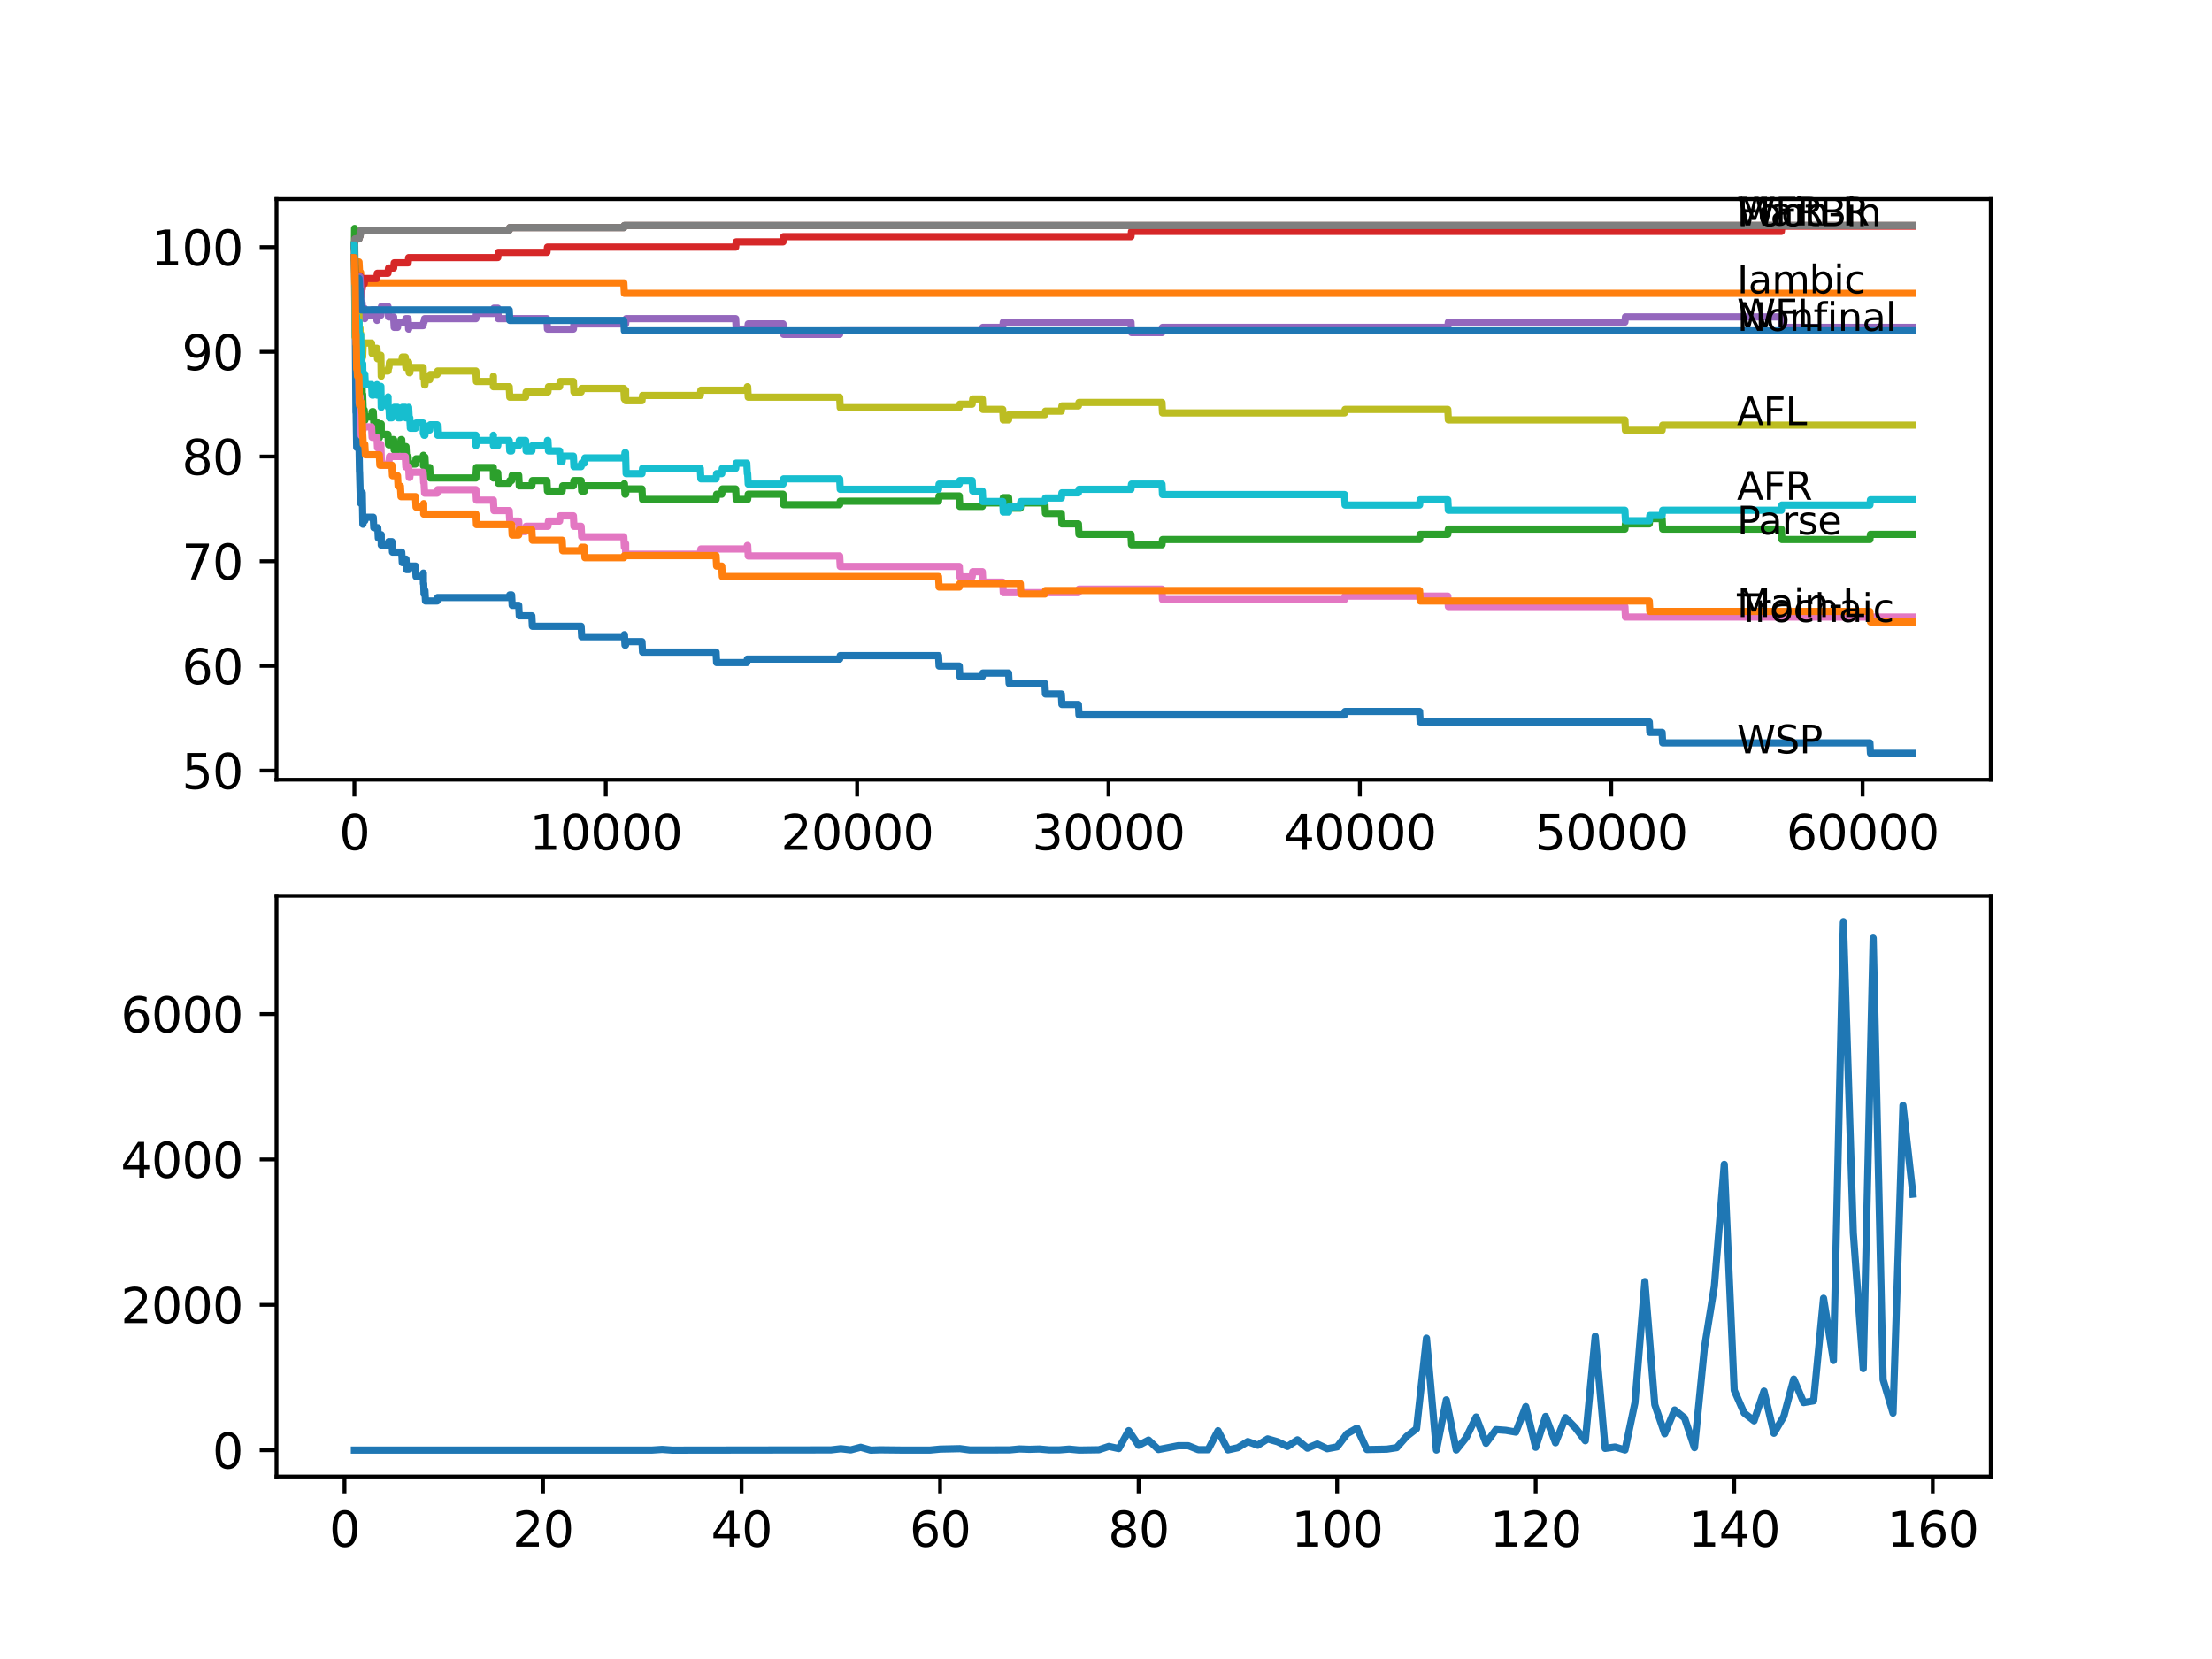 <?xml version="1.0" encoding="utf-8" standalone="no"?>
<!DOCTYPE svg PUBLIC "-//W3C//DTD SVG 1.1//EN"
  "http://www.w3.org/Graphics/SVG/1.1/DTD/svg11.dtd">
<svg xmlns:xlink="http://www.w3.org/1999/xlink" width="460.8pt" height="345.6pt" viewBox="0 0 460.8 345.6" xmlns="http://www.w3.org/2000/svg" version="1.1">
 <defs>
  <style type="text/css">*{stroke-linejoin: round; stroke-linecap: butt}</style>
 </defs>
 <g id="figure_1">
  <g id="patch_1">
   <path d="M 0 345.6 
L 460.8 345.6 
L 460.8 0 
L 0 0 
z
" style="fill: #ffffff"/>
  </g>
  <g id="axes_1">
   <g id="patch_2">
    <path d="M 57.6 162.432 
L 414.72 162.432 
L 414.72 41.472 
L 57.6 41.472 
z
" style="fill: #ffffff"/>
   </g>
   <g id="matplotlib.axis_1">
    <g id="xtick_1">
     <g id="line2d_1">
      <defs>
       <path id="me061edbe43" d="M 0 0 
L 0 3.5 
" style="stroke: #000000; stroke-width: 0.8"/>
      </defs>
      <g>
       <use xlink:href="#me061edbe43" x="73.827" y="162.432" style="stroke: #000000; stroke-width: 0.8"/>
      </g>
     </g>
     <g id="text_1">
      <!-- 0 -->
      <g transform="translate(70.646 177.03)scale(0.1 -0.1)">
       <defs>
        <path id="DejaVuSans-30" d="M 2034 4250 
Q 1547 4250 1301 3770 
Q 1056 3291 1056 2328 
Q 1056 1369 1301 889 
Q 1547 409 2034 409 
Q 2525 409 2770 889 
Q 3016 1369 3016 2328 
Q 3016 3291 2770 3770 
Q 2525 4250 2034 4250 
z
M 2034 4750 
Q 2819 4750 3233 4129 
Q 3647 3509 3647 2328 
Q 3647 1150 3233 529 
Q 2819 -91 2034 -91 
Q 1250 -91 836 529 
Q 422 1150 422 2328 
Q 422 3509 836 4129 
Q 1250 4750 2034 4750 
z
" transform="scale(0.016)"/>
       </defs>
       <use xlink:href="#DejaVuSans-30"/>
      </g>
     </g>
    </g>
    <g id="xtick_2">
     <g id="line2d_2">
      <g>
       <use xlink:href="#me061edbe43" x="126.192" y="162.432" style="stroke: #000000; stroke-width: 0.8"/>
      </g>
     </g>
     <g id="text_2">
      <!-- 10000 -->
      <g transform="translate(110.286 177.03)scale(0.1 -0.1)">
       <defs>
        <path id="DejaVuSans-31" d="M 794 531 
L 1825 531 
L 1825 4091 
L 703 3866 
L 703 4441 
L 1819 4666 
L 2450 4666 
L 2450 531 
L 3481 531 
L 3481 0 
L 794 0 
L 794 531 
z
" transform="scale(0.016)"/>
       </defs>
       <use xlink:href="#DejaVuSans-31"/>
       <use xlink:href="#DejaVuSans-30" x="63.623"/>
       <use xlink:href="#DejaVuSans-30" x="127.246"/>
       <use xlink:href="#DejaVuSans-30" x="190.869"/>
       <use xlink:href="#DejaVuSans-30" x="254.492"/>
      </g>
     </g>
    </g>
    <g id="xtick_3">
     <g id="line2d_3">
      <g>
       <use xlink:href="#me061edbe43" x="178.556" y="162.432" style="stroke: #000000; stroke-width: 0.8"/>
      </g>
     </g>
     <g id="text_3">
      <!-- 20000 -->
      <g transform="translate(162.65 177.03)scale(0.1 -0.1)">
       <defs>
        <path id="DejaVuSans-32" d="M 1228 531 
L 3431 531 
L 3431 0 
L 469 0 
L 469 531 
Q 828 903 1448 1529 
Q 2069 2156 2228 2338 
Q 2531 2678 2651 2914 
Q 2772 3150 2772 3378 
Q 2772 3750 2511 3984 
Q 2250 4219 1831 4219 
Q 1534 4219 1204 4116 
Q 875 4013 500 3803 
L 500 4441 
Q 881 4594 1212 4672 
Q 1544 4750 1819 4750 
Q 2544 4750 2975 4387 
Q 3406 4025 3406 3419 
Q 3406 3131 3298 2873 
Q 3191 2616 2906 2266 
Q 2828 2175 2409 1742 
Q 1991 1309 1228 531 
z
" transform="scale(0.016)"/>
       </defs>
       <use xlink:href="#DejaVuSans-32"/>
       <use xlink:href="#DejaVuSans-30" x="63.623"/>
       <use xlink:href="#DejaVuSans-30" x="127.246"/>
       <use xlink:href="#DejaVuSans-30" x="190.869"/>
       <use xlink:href="#DejaVuSans-30" x="254.492"/>
      </g>
     </g>
    </g>
    <g id="xtick_4">
     <g id="line2d_4">
      <g>
       <use xlink:href="#me061edbe43" x="230.921" y="162.432" style="stroke: #000000; stroke-width: 0.8"/>
      </g>
     </g>
     <g id="text_4">
      <!-- 30000 -->
      <g transform="translate(215.015 177.03)scale(0.1 -0.1)">
       <defs>
        <path id="DejaVuSans-33" d="M 2597 2516 
Q 3050 2419 3304 2112 
Q 3559 1806 3559 1356 
Q 3559 666 3084 287 
Q 2609 -91 1734 -91 
Q 1441 -91 1130 -33 
Q 819 25 488 141 
L 488 750 
Q 750 597 1062 519 
Q 1375 441 1716 441 
Q 2309 441 2620 675 
Q 2931 909 2931 1356 
Q 2931 1769 2642 2001 
Q 2353 2234 1838 2234 
L 1294 2234 
L 1294 2753 
L 1863 2753 
Q 2328 2753 2575 2939 
Q 2822 3125 2822 3475 
Q 2822 3834 2567 4026 
Q 2313 4219 1838 4219 
Q 1578 4219 1281 4162 
Q 984 4106 628 3988 
L 628 4550 
Q 988 4650 1302 4700 
Q 1616 4750 1894 4750 
Q 2613 4750 3031 4423 
Q 3450 4097 3450 3541 
Q 3450 3153 3228 2886 
Q 3006 2619 2597 2516 
z
" transform="scale(0.016)"/>
       </defs>
       <use xlink:href="#DejaVuSans-33"/>
       <use xlink:href="#DejaVuSans-30" x="63.623"/>
       <use xlink:href="#DejaVuSans-30" x="127.246"/>
       <use xlink:href="#DejaVuSans-30" x="190.869"/>
       <use xlink:href="#DejaVuSans-30" x="254.492"/>
      </g>
     </g>
    </g>
    <g id="xtick_5">
     <g id="line2d_5">
      <g>
       <use xlink:href="#me061edbe43" x="283.285" y="162.432" style="stroke: #000000; stroke-width: 0.8"/>
      </g>
     </g>
     <g id="text_5">
      <!-- 40000 -->
      <g transform="translate(267.379 177.03)scale(0.1 -0.1)">
       <defs>
        <path id="DejaVuSans-34" d="M 2419 4116 
L 825 1625 
L 2419 1625 
L 2419 4116 
z
M 2253 4666 
L 3047 4666 
L 3047 1625 
L 3713 1625 
L 3713 1100 
L 3047 1100 
L 3047 0 
L 2419 0 
L 2419 1100 
L 313 1100 
L 313 1709 
L 2253 4666 
z
" transform="scale(0.016)"/>
       </defs>
       <use xlink:href="#DejaVuSans-34"/>
       <use xlink:href="#DejaVuSans-30" x="63.623"/>
       <use xlink:href="#DejaVuSans-30" x="127.246"/>
       <use xlink:href="#DejaVuSans-30" x="190.869"/>
       <use xlink:href="#DejaVuSans-30" x="254.492"/>
      </g>
     </g>
    </g>
    <g id="xtick_6">
     <g id="line2d_6">
      <g>
       <use xlink:href="#me061edbe43" x="335.65" y="162.432" style="stroke: #000000; stroke-width: 0.8"/>
      </g>
     </g>
     <g id="text_6">
      <!-- 50000 -->
      <g transform="translate(319.744 177.03)scale(0.1 -0.1)">
       <defs>
        <path id="DejaVuSans-35" d="M 691 4666 
L 3169 4666 
L 3169 4134 
L 1269 4134 
L 1269 2991 
Q 1406 3038 1543 3061 
Q 1681 3084 1819 3084 
Q 2600 3084 3056 2656 
Q 3513 2228 3513 1497 
Q 3513 744 3044 326 
Q 2575 -91 1722 -91 
Q 1428 -91 1123 -41 
Q 819 9 494 109 
L 494 744 
Q 775 591 1075 516 
Q 1375 441 1709 441 
Q 2250 441 2565 725 
Q 2881 1009 2881 1497 
Q 2881 1984 2565 2268 
Q 2250 2553 1709 2553 
Q 1456 2553 1204 2497 
Q 953 2441 691 2322 
L 691 4666 
z
" transform="scale(0.016)"/>
       </defs>
       <use xlink:href="#DejaVuSans-35"/>
       <use xlink:href="#DejaVuSans-30" x="63.623"/>
       <use xlink:href="#DejaVuSans-30" x="127.246"/>
       <use xlink:href="#DejaVuSans-30" x="190.869"/>
       <use xlink:href="#DejaVuSans-30" x="254.492"/>
      </g>
     </g>
    </g>
    <g id="xtick_7">
     <g id="line2d_7">
      <g>
       <use xlink:href="#me061edbe43" x="388.014" y="162.432" style="stroke: #000000; stroke-width: 0.8"/>
      </g>
     </g>
     <g id="text_7">
      <!-- 60000 -->
      <g transform="translate(372.108 177.03)scale(0.1 -0.1)">
       <defs>
        <path id="DejaVuSans-36" d="M 2113 2584 
Q 1688 2584 1439 2293 
Q 1191 2003 1191 1497 
Q 1191 994 1439 701 
Q 1688 409 2113 409 
Q 2538 409 2786 701 
Q 3034 994 3034 1497 
Q 3034 2003 2786 2293 
Q 2538 2584 2113 2584 
z
M 3366 4563 
L 3366 3988 
Q 3128 4100 2886 4159 
Q 2644 4219 2406 4219 
Q 1781 4219 1451 3797 
Q 1122 3375 1075 2522 
Q 1259 2794 1537 2939 
Q 1816 3084 2150 3084 
Q 2853 3084 3261 2657 
Q 3669 2231 3669 1497 
Q 3669 778 3244 343 
Q 2819 -91 2113 -91 
Q 1303 -91 875 529 
Q 447 1150 447 2328 
Q 447 3434 972 4092 
Q 1497 4750 2381 4750 
Q 2619 4750 2861 4703 
Q 3103 4656 3366 4563 
z
" transform="scale(0.016)"/>
       </defs>
       <use xlink:href="#DejaVuSans-36"/>
       <use xlink:href="#DejaVuSans-30" x="63.623"/>
       <use xlink:href="#DejaVuSans-30" x="127.246"/>
       <use xlink:href="#DejaVuSans-30" x="190.869"/>
       <use xlink:href="#DejaVuSans-30" x="254.492"/>
      </g>
     </g>
    </g>
   </g>
   <g id="matplotlib.axis_2">
    <g id="ytick_1">
     <g id="line2d_8">
      <defs>
       <path id="mcf3a6b6a94" d="M 0 0 
L -3.5 0 
" style="stroke: #000000; stroke-width: 0.8"/>
      </defs>
      <g>
       <use xlink:href="#mcf3a6b6a94" x="57.6" y="160.533" style="stroke: #000000; stroke-width: 0.8"/>
      </g>
     </g>
     <g id="text_8">
      <!-- 50 -->
      <g transform="translate(37.875 164.332)scale(0.1 -0.1)">
       <use xlink:href="#DejaVuSans-35"/>
       <use xlink:href="#DejaVuSans-30" x="63.623"/>
      </g>
     </g>
    </g>
    <g id="ytick_2">
     <g id="line2d_9">
      <g>
       <use xlink:href="#mcf3a6b6a94" x="57.6" y="138.722" style="stroke: #000000; stroke-width: 0.8"/>
      </g>
     </g>
     <g id="text_9">
      <!-- 60 -->
      <g transform="translate(37.875 142.521)scale(0.1 -0.1)">
       <use xlink:href="#DejaVuSans-36"/>
       <use xlink:href="#DejaVuSans-30" x="63.623"/>
      </g>
     </g>
    </g>
    <g id="ytick_3">
     <g id="line2d_10">
      <g>
       <use xlink:href="#mcf3a6b6a94" x="57.6" y="116.911" style="stroke: #000000; stroke-width: 0.8"/>
      </g>
     </g>
     <g id="text_10">
      <!-- 70 -->
      <g transform="translate(37.875 120.71)scale(0.1 -0.1)">
       <defs>
        <path id="DejaVuSans-37" d="M 525 4666 
L 3525 4666 
L 3525 4397 
L 1831 0 
L 1172 0 
L 2766 4134 
L 525 4134 
L 525 4666 
z
" transform="scale(0.016)"/>
       </defs>
       <use xlink:href="#DejaVuSans-37"/>
       <use xlink:href="#DejaVuSans-30" x="63.623"/>
      </g>
     </g>
    </g>
    <g id="ytick_4">
     <g id="line2d_11">
      <g>
       <use xlink:href="#mcf3a6b6a94" x="57.6" y="95.1" style="stroke: #000000; stroke-width: 0.8"/>
      </g>
     </g>
     <g id="text_11">
      <!-- 80 -->
      <g transform="translate(37.875 98.899)scale(0.1 -0.1)">
       <defs>
        <path id="DejaVuSans-38" d="M 2034 2216 
Q 1584 2216 1326 1975 
Q 1069 1734 1069 1313 
Q 1069 891 1326 650 
Q 1584 409 2034 409 
Q 2484 409 2743 651 
Q 3003 894 3003 1313 
Q 3003 1734 2745 1975 
Q 2488 2216 2034 2216 
z
M 1403 2484 
Q 997 2584 770 2862 
Q 544 3141 544 3541 
Q 544 4100 942 4425 
Q 1341 4750 2034 4750 
Q 2731 4750 3128 4425 
Q 3525 4100 3525 3541 
Q 3525 3141 3298 2862 
Q 3072 2584 2669 2484 
Q 3125 2378 3379 2068 
Q 3634 1759 3634 1313 
Q 3634 634 3220 271 
Q 2806 -91 2034 -91 
Q 1263 -91 848 271 
Q 434 634 434 1313 
Q 434 1759 690 2068 
Q 947 2378 1403 2484 
z
M 1172 3481 
Q 1172 3119 1398 2916 
Q 1625 2713 2034 2713 
Q 2441 2713 2670 2916 
Q 2900 3119 2900 3481 
Q 2900 3844 2670 4047 
Q 2441 4250 2034 4250 
Q 1625 4250 1398 4047 
Q 1172 3844 1172 3481 
z
" transform="scale(0.016)"/>
       </defs>
       <use xlink:href="#DejaVuSans-38"/>
       <use xlink:href="#DejaVuSans-30" x="63.623"/>
      </g>
     </g>
    </g>
    <g id="ytick_5">
     <g id="line2d_12">
      <g>
       <use xlink:href="#mcf3a6b6a94" x="57.6" y="73.289" style="stroke: #000000; stroke-width: 0.8"/>
      </g>
     </g>
     <g id="text_12">
      <!-- 90 -->
      <g transform="translate(37.875 77.088)scale(0.1 -0.1)">
       <defs>
        <path id="DejaVuSans-39" d="M 703 97 
L 703 672 
Q 941 559 1184 500 
Q 1428 441 1663 441 
Q 2288 441 2617 861 
Q 2947 1281 2994 2138 
Q 2813 1869 2534 1725 
Q 2256 1581 1919 1581 
Q 1219 1581 811 2004 
Q 403 2428 403 3163 
Q 403 3881 828 4315 
Q 1253 4750 1959 4750 
Q 2769 4750 3195 4129 
Q 3622 3509 3622 2328 
Q 3622 1225 3098 567 
Q 2575 -91 1691 -91 
Q 1453 -91 1209 -44 
Q 966 3 703 97 
z
M 1959 2075 
Q 2384 2075 2632 2365 
Q 2881 2656 2881 3163 
Q 2881 3666 2632 3958 
Q 2384 4250 1959 4250 
Q 1534 4250 1286 3958 
Q 1038 3666 1038 3163 
Q 1038 2656 1286 2365 
Q 1534 2075 1959 2075 
z
" transform="scale(0.016)"/>
       </defs>
       <use xlink:href="#DejaVuSans-39"/>
       <use xlink:href="#DejaVuSans-30" x="63.623"/>
      </g>
     </g>
    </g>
    <g id="ytick_6">
     <g id="line2d_13">
      <g>
       <use xlink:href="#mcf3a6b6a94" x="57.6" y="51.478" style="stroke: #000000; stroke-width: 0.8"/>
      </g>
     </g>
     <g id="text_13">
      <!-- 100 -->
      <g transform="translate(31.512 55.277)scale(0.1 -0.1)">
       <use xlink:href="#DejaVuSans-31"/>
       <use xlink:href="#DejaVuSans-30" x="63.623"/>
       <use xlink:href="#DejaVuSans-30" x="127.246"/>
      </g>
     </g>
    </g>
   </g>
   <g id="line2d_14">
    <path d="M 73.833 51.042 
L 73.859 51.042 
L 74.006 69.217 
L 74.011 68.49 
L 74.016 68.49 
L 74.152 85.939 
L 74.163 85.212 
L 74.184 85.212 
L 74.309 93.209 
L 74.325 93.209 
L 74.445 91.755 
L 74.524 91.755 
L 74.639 91.028 
L 74.76 91.028 
L 74.885 98.299 
L 74.906 98.299 
L 75.027 102.661 
L 75.1 102.661 
L 75.126 104.842 
L 75.21 103.388 
L 75.278 103.388 
L 75.393 102.661 
L 75.466 102.661 
L 75.592 109.204 
L 75.608 109.204 
L 75.723 108.477 
L 75.995 108.477 
L 76.111 107.75 
L 77.755 107.75 
L 77.87 109.931 
L 78.697 109.931 
L 78.813 112.112 
L 79.347 112.112 
L 79.42 111.385 
L 79.425 113.566 
L 79.446 113.566 
L 80.844 113.566 
L 80.96 112.839 
L 81.646 112.839 
L 81.761 115.02 
L 83.688 115.02 
L 83.803 117.202 
L 84.431 117.202 
L 84.546 116.474 
L 84.578 116.474 
L 84.693 118.656 
L 85.128 118.656 
L 85.243 117.929 
L 86.557 117.929 
L 86.672 120.11 
L 88.149 120.11 
L 88.196 119.383 
L 88.202 121.564 
L 88.249 121.564 
L 88.264 121.564 
L 88.338 123.745 
L 88.374 123.018 
L 88.521 123.018 
L 88.636 125.199 
L 91.066 125.199 
L 91.181 124.472 
L 106.079 124.472 
L 106.194 123.927 
L 106.576 123.927 
L 106.691 126.108 
L 108.058 126.108 
L 108.173 128.289 
L 110.792 128.289 
L 110.907 130.47 
L 121.06 130.47 
L 121.175 132.651 
L 129.952 132.651 
L 130.067 132.215 
L 130.083 132.215 
L 130.198 134.396 
L 130.313 134.396 
L 130.428 133.669 
L 133.738 133.669 
L 133.853 135.85 
L 149.17 135.85 
L 149.285 138.031 
L 155.568 138.031 
L 155.684 137.304 
L 174.917 137.304 
L 175.032 136.577 
L 195.512 136.577 
L 195.627 138.758 
L 199.832 138.758 
L 199.947 140.939 
L 204.629 140.939 
L 204.744 140.212 
L 210.106 140.212 
L 210.221 142.393 
L 217.667 142.393 
L 217.783 144.574 
L 221.097 144.574 
L 221.213 146.755 
L 224.653 146.755 
L 224.768 148.936 
L 280.091 148.936 
L 280.206 148.209 
L 295.727 148.209 
L 295.842 150.391 
L 343.578 150.391 
L 343.693 152.572 
L 346.248 152.572 
L 346.364 154.753 
L 389.538 154.753 
L 389.653 156.934 
L 398.487 156.934 
L 398.487 156.934 
" clip-path="url(#pa3269e6d8e)" style="fill: none; stroke: #1f77b4; stroke-width: 1.5; stroke-linecap: square"/>
   </g>
   <g id="line2d_15">
    <path d="M 73.833 51.478 
L 73.838 51.478 
L 73.89 50.933 
L 73.917 54.568 
L 74.791 54.568 
L 74.906 56.749 
L 75.116 56.749 
L 75.231 58.93 
L 129.952 58.93 
L 130.067 61.111 
L 398.487 61.111 
L 398.487 61.111 
" clip-path="url(#pa3269e6d8e)" style="fill: none; stroke: #ff7f0e; stroke-width: 1.5; stroke-linecap: square"/>
   </g>
   <g id="line2d_16">
    <path d="M 73.833 51.042 
L 73.838 51.042 
L 73.869 47.588 
L 73.917 52.677 
L 74.053 64.673 
L 74.121 62.492 
L 74.147 67.945 
L 74.152 67.945 
L 74.236 67.218 
L 74.173 69.399 
L 74.252 69.399 
L 74.257 69.399 
L 74.273 68.309 
L 74.309 70.853 
L 74.367 69.036 
L 74.419 69.036 
L 74.524 71.217 
L 74.529 70.49 
L 74.545 70.49 
L 74.66 72.671 
L 74.76 72.671 
L 74.786 71.58 
L 74.822 74.488 
L 74.864 73.398 
L 74.906 73.398 
L 75.021 75.579 
L 75.1 75.579 
L 75.189 83.576 
L 75.226 82.849 
L 75.278 82.849 
L 75.393 82.122 
L 75.425 82.122 
L 75.446 81.032 
L 75.451 83.213 
L 75.535 82.122 
L 75.545 82.122 
L 75.66 85.394 
L 75.88 85.394 
L 75.995 87.575 
L 76.111 86.848 
L 77.404 86.848 
L 77.519 85.757 
L 77.755 85.757 
L 77.87 87.938 
L 78.483 87.938 
L 78.53 90.12 
L 78.593 89.029 
L 78.697 89.029 
L 78.813 91.21 
L 79.022 91.21 
L 79.137 90.12 
L 79.347 90.12 
L 79.42 88.302 
L 79.425 90.483 
L 79.451 90.483 
L 80.823 90.483 
L 80.939 92.664 
L 81.646 92.664 
L 81.761 91.574 
L 82.002 91.574 
L 82.117 93.755 
L 82.813 93.755 
L 82.928 92.664 
L 83.421 92.664 
L 83.536 91.574 
L 83.688 91.574 
L 83.803 93.755 
L 84.431 93.755 
L 84.546 93.028 
L 84.578 93.028 
L 84.693 95.209 
L 85.023 95.209 
L 85.128 97.39 
L 85.133 96.663 
L 86.557 96.663 
L 86.672 95.572 
L 88.149 95.572 
L 88.196 94.845 
L 88.202 97.026 
L 88.249 97.026 
L 88.264 97.026 
L 88.38 95.209 
L 88.521 95.209 
L 88.636 97.39 
L 89.516 97.39 
L 89.631 99.571 
L 99.135 99.571 
L 99.256 97.39 
L 102.769 97.39 
L 102.785 99.571 
L 102.879 98.48 
L 103.691 98.48 
L 103.806 100.662 
L 106.079 100.662 
L 106.194 100.116 
L 106.576 100.116 
L 106.691 99.026 
L 108.058 99.026 
L 108.173 101.207 
L 110.792 101.207 
L 110.907 100.116 
L 113.933 100.116 
L 114.049 102.297 
L 117.107 102.297 
L 117.222 101.207 
L 119.447 101.207 
L 119.563 100.116 
L 121.06 100.116 
L 121.175 102.297 
L 121.741 102.297 
L 121.856 101.207 
L 129.952 101.207 
L 130.067 100.771 
L 130.083 100.771 
L 130.198 102.952 
L 130.329 102.952 
L 130.444 101.861 
L 133.738 101.861 
L 133.853 104.042 
L 149.17 104.042 
L 149.285 102.952 
L 150.353 102.952 
L 150.468 101.861 
L 153.249 101.861 
L 153.364 104.042 
L 155.752 104.042 
L 155.867 102.952 
L 163.119 102.952 
L 163.235 105.133 
L 174.917 105.133 
L 175.032 104.406 
L 195.512 104.406 
L 195.627 103.315 
L 199.832 103.315 
L 199.947 105.496 
L 204.629 105.496 
L 204.744 104.769 
L 208.886 104.769 
L 209.001 103.679 
L 210.106 103.679 
L 210.221 105.86 
L 212.546 105.86 
L 212.661 104.769 
L 217.667 104.769 
L 217.783 106.95 
L 221.097 106.95 
L 221.213 109.131 
L 224.653 109.131 
L 224.768 111.313 
L 235.597 111.313 
L 235.712 113.494 
L 242.059 113.494 
L 242.174 112.403 
L 295.727 112.403 
L 295.842 111.313 
L 301.603 111.313 
L 301.718 110.222 
L 338.499 110.222 
L 338.614 109.131 
L 343.578 109.131 
L 343.693 108.041 
L 346.248 108.041 
L 346.364 110.222 
L 371.09 110.222 
L 371.205 112.403 
L 389.538 112.403 
L 389.653 111.313 
L 398.487 111.313 
L 398.487 111.313 
" clip-path="url(#pa3269e6d8e)" style="fill: none; stroke: #2ca02c; stroke-width: 1.5; stroke-linecap: square"/>
   </g>
   <g id="line2d_17">
    <path d="M 73.833 51.478 
L 73.859 51.478 
L 73.864 50.933 
L 73.906 55.295 
L 73.917 55.295 
L 73.979 60.384 
L 74.032 58.566 
L 74.754 58.566 
L 74.87 57.476 
L 74.99 57.476 
L 75.105 59.657 
L 75.116 59.657 
L 75.137 61.838 
L 75.226 60.202 
L 75.446 60.202 
L 75.561 59.112 
L 75.88 59.112 
L 75.995 58.021 
L 78.483 58.021 
L 78.598 56.931 
L 80.823 56.931 
L 80.939 55.84 
L 82.002 55.84 
L 82.117 54.749 
L 85.023 54.749 
L 85.138 53.659 
L 103.691 53.659 
L 103.806 52.568 
L 113.933 52.568 
L 114.049 51.478 
L 153.249 51.478 
L 153.364 50.387 
L 163.119 50.387 
L 163.235 49.297 
L 235.597 49.297 
L 235.712 48.206 
L 371.09 48.206 
L 371.205 47.116 
L 398.487 47.116 
L 398.487 47.116 
" clip-path="url(#pa3269e6d8e)" style="fill: none; stroke: #d62728; stroke-width: 1.5; stroke-linecap: square"/>
   </g>
   <g id="line2d_18">
    <path d="M 73.833 53.659 
L 73.859 53.659 
L 73.99 64.564 
L 74.026 62.02 
L 74.105 63.11 
L 74.126 63.11 
L 74.241 61.293 
L 74.257 61.293 
L 74.377 58.748 
L 74.524 58.748 
L 74.639 58.021 
L 74.791 58.021 
L 74.801 60.202 
L 74.833 57.658 
L 74.901 57.658 
L 74.99 57.658 
L 75.105 59.839 
L 75.116 59.839 
L 75.189 65.655 
L 75.236 64.928 
L 75.278 64.928 
L 75.393 64.201 
L 75.425 64.201 
L 75.446 63.11 
L 75.451 65.291 
L 75.529 65.291 
L 75.556 65.291 
L 75.671 64.201 
L 75.88 64.201 
L 75.995 66.382 
L 76.111 65.655 
L 77.404 65.655 
L 77.519 64.564 
L 78.483 64.564 
L 78.53 66.745 
L 78.593 65.655 
L 79.347 65.655 
L 79.467 63.837 
L 80.823 63.837 
L 80.939 66.018 
L 82.002 66.018 
L 82.117 68.2 
L 82.813 68.2 
L 82.928 67.109 
L 84.431 67.109 
L 84.546 66.382 
L 85.023 66.382 
L 85.128 68.563 
L 85.133 67.836 
L 88.149 67.836 
L 88.264 67.109 
L 88.338 67.109 
L 88.453 66.382 
L 99.135 66.382 
L 99.25 65.291 
L 102.785 65.291 
L 102.9 64.201 
L 103.691 64.201 
L 103.806 66.382 
L 113.933 66.382 
L 114.049 68.563 
L 119.447 68.563 
L 119.563 67.472 
L 130.329 67.472 
L 130.444 66.382 
L 153.249 66.382 
L 153.364 68.563 
L 155.752 68.563 
L 155.867 67.472 
L 163.119 67.472 
L 163.235 69.654 
L 174.917 69.654 
L 175.032 68.927 
L 204.629 68.927 
L 204.744 68.2 
L 208.886 68.2 
L 209.001 67.109 
L 235.597 67.109 
L 235.712 69.29 
L 242.059 69.29 
L 242.174 68.2 
L 301.603 68.2 
L 301.718 67.109 
L 338.499 67.109 
L 338.614 66.018 
L 371.09 66.018 
L 371.205 68.2 
L 398.487 68.2 
L 398.487 68.2 
" clip-path="url(#pa3269e6d8e)" style="fill: none; stroke: #9467bd; stroke-width: 1.5; stroke-linecap: square"/>
   </g>
   <g id="line2d_19">
    <path d="M 73.833 51.042 
L 73.838 51.042 
L 73.958 49.769 
L 74.791 49.769 
L 74.906 49.224 
L 74.99 49.224 
L 75.105 48.497 
L 75.116 48.497 
L 75.231 47.952 
L 106.079 47.952 
L 106.194 47.406 
L 129.952 47.406 
L 130.067 46.97 
L 398.487 46.97 
L 398.487 46.97 
" clip-path="url(#pa3269e6d8e)" style="fill: none; stroke: #8c564b; stroke-width: 1.5; stroke-linecap: square"/>
   </g>
   <g id="line2d_20">
    <path d="M 73.833 53.659 
L 73.838 53.659 
L 73.979 68.381 
L 74 67.291 
L 74.006 69.472 
L 74.079 69.472 
L 74.126 69.472 
L 74.241 71.653 
L 74.288 71.653 
L 74.398 76.015 
L 74.403 75.288 
L 74.524 75.288 
L 74.639 77.469 
L 74.754 77.469 
L 74.817 84.012 
L 74.875 83.285 
L 74.906 83.285 
L 74.99 82.558 
L 74.995 84.74 
L 75.006 84.74 
L 75.116 84.74 
L 75.236 90.738 
L 75.341 90.738 
L 75.456 89.647 
L 75.608 89.647 
L 75.723 88.92 
L 77.404 88.92 
L 77.519 91.101 
L 78.53 91.101 
L 78.645 93.282 
L 78.697 93.282 
L 78.813 92.555 
L 79.347 92.555 
L 79.467 96.917 
L 80.844 96.917 
L 80.96 96.19 
L 81.022 96.19 
L 81.138 95.1 
L 84.431 95.1 
L 84.546 97.281 
L 85.128 97.281 
L 85.243 99.462 
L 85.369 99.462 
L 85.484 98.371 
L 88.149 98.371 
L 88.264 100.552 
L 88.338 100.552 
L 88.453 102.734 
L 91.066 102.734 
L 91.181 102.007 
L 99.135 102.007 
L 99.25 104.188 
L 102.785 104.188 
L 102.9 106.369 
L 106.079 106.369 
L 106.194 108.55 
L 108.058 108.55 
L 108.173 110.731 
L 109.488 110.731 
L 109.603 109.64 
L 114.143 109.64 
L 114.258 108.55 
L 116.573 108.55 
L 116.688 107.459 
L 119.447 107.459 
L 119.563 109.64 
L 121.06 109.64 
L 121.175 111.821 
L 129.952 111.821 
L 130.067 114.003 
L 130.313 114.003 
L 130.329 113.276 
L 130.334 115.457 
L 130.413 115.457 
L 145.886 115.457 
L 146.001 114.366 
L 155.568 114.366 
L 155.684 113.639 
L 155.752 113.639 
L 155.867 115.82 
L 174.917 115.82 
L 175.032 118.001 
L 199.832 118.001 
L 199.947 120.182 
L 202.513 120.182 
L 202.628 119.092 
L 204.629 119.092 
L 204.744 121.273 
L 208.886 121.273 
L 209.001 123.454 
L 224.653 123.454 
L 224.768 122.727 
L 242.059 122.727 
L 242.174 124.908 
L 280.091 124.908 
L 280.206 124.181 
L 301.603 124.181 
L 301.718 126.362 
L 338.499 126.362 
L 338.614 128.543 
L 398.487 128.543 
L 398.487 128.543 
" clip-path="url(#pa3269e6d8e)" style="fill: none; stroke: #e377c2; stroke-width: 1.5; stroke-linecap: square"/>
   </g>
   <g id="line2d_21">
    <path d="M 73.833 51.042 
L 73.838 51.042 
L 73.958 49.769 
L 74.791 49.769 
L 74.906 49.224 
L 74.99 49.224 
L 75.105 48.497 
L 75.116 48.497 
L 75.231 47.952 
L 106.079 47.952 
L 106.194 47.406 
L 129.952 47.406 
L 130.067 46.97 
L 398.487 46.97 
L 398.487 46.97 
" clip-path="url(#pa3269e6d8e)" style="fill: none; stroke: #7f7f7f; stroke-width: 1.5; stroke-linecap: square"/>
   </g>
   <g id="line2d_22">
    <path d="M 73.833 53.659 
L 73.838 53.659 
L 73.979 70.199 
L 73.985 69.654 
L 74.126 64.019 
L 74.131 66.2 
L 74.173 62.929 
L 74.231 62.929 
L 74.236 62.929 
L 74.288 61.474 
L 74.33 65.11 
L 74.398 65.11 
L 74.519 63.292 
L 74.524 63.292 
L 74.545 65.473 
L 74.634 64.383 
L 74.754 64.383 
L 74.817 69.835 
L 74.875 69.108 
L 74.906 69.108 
L 74.99 68.381 
L 74.995 70.562 
L 75.006 70.562 
L 75.1 70.562 
L 75.116 69.472 
L 75.131 73.834 
L 75.189 73.289 
L 75.304 75.47 
L 75.341 75.47 
L 75.456 74.379 
L 75.545 74.379 
L 75.665 71.471 
L 77.404 71.471 
L 77.519 73.652 
L 77.755 73.652 
L 77.87 72.562 
L 78.53 72.562 
L 78.645 74.743 
L 78.697 74.743 
L 78.813 74.016 
L 79.347 74.016 
L 79.42 78.378 
L 79.462 77.287 
L 80.844 77.287 
L 80.96 76.56 
L 81.022 76.56 
L 81.138 75.47 
L 83.688 75.47 
L 83.803 74.379 
L 84.431 74.379 
L 84.546 76.56 
L 84.578 76.56 
L 84.693 75.47 
L 85.128 75.47 
L 85.243 77.651 
L 85.369 77.651 
L 85.484 76.56 
L 88.149 76.56 
L 88.196 78.741 
L 88.259 78.014 
L 88.338 78.014 
L 88.453 80.196 
L 88.521 80.196 
L 88.636 79.105 
L 89.516 79.105 
L 89.631 78.014 
L 91.066 78.014 
L 91.181 77.287 
L 99.135 77.287 
L 99.25 79.469 
L 102.769 79.469 
L 102.785 78.378 
L 102.79 80.559 
L 102.874 80.559 
L 106.079 80.559 
L 106.194 82.74 
L 109.488 82.74 
L 109.603 81.65 
L 114.143 81.65 
L 114.258 80.559 
L 116.573 80.559 
L 116.688 79.469 
L 119.447 79.469 
L 119.563 81.65 
L 121.06 81.65 
L 121.175 80.923 
L 129.952 80.923 
L 130.067 83.104 
L 130.083 83.104 
L 130.198 82.013 
L 130.313 82.013 
L 130.329 81.286 
L 130.334 83.467 
L 130.413 83.467 
L 133.738 83.467 
L 133.853 82.377 
L 145.886 82.377 
L 146.001 81.286 
L 155.568 81.286 
L 155.684 80.559 
L 155.752 80.559 
L 155.867 82.74 
L 174.917 82.74 
L 175.032 84.921 
L 199.832 84.921 
L 199.947 84.194 
L 202.513 84.194 
L 202.628 83.104 
L 204.629 83.104 
L 204.744 85.285 
L 208.886 85.285 
L 209.001 87.466 
L 210.106 87.466 
L 210.221 86.375 
L 217.667 86.375 
L 217.783 85.648 
L 221.097 85.648 
L 221.213 84.558 
L 224.653 84.558 
L 224.768 83.831 
L 242.059 83.831 
L 242.174 86.012 
L 280.091 86.012 
L 280.206 85.285 
L 301.603 85.285 
L 301.718 87.466 
L 338.499 87.466 
L 338.614 89.647 
L 346.248 89.647 
L 346.364 88.556 
L 398.487 88.556 
L 398.487 88.556 
" clip-path="url(#pa3269e6d8e)" style="fill: none; stroke: #bcbd22; stroke-width: 1.5; stroke-linecap: square"/>
   </g>
   <g id="line2d_23">
    <path d="M 73.833 51.042 
L 73.848 51.042 
L 73.995 67.582 
L 74.006 65.764 
L 74.021 70.126 
L 74.1 68.309 
L 74.121 68.309 
L 74.131 69.763 
L 74.246 65.764 
L 74.257 65.764 
L 74.356 69.763 
L 74.372 68.672 
L 74.398 68.672 
L 74.419 70.853 
L 74.508 69.763 
L 74.524 69.763 
L 74.545 71.944 
L 74.634 70.853 
L 74.754 70.853 
L 74.801 67.036 
L 74.833 72.853 
L 74.854 72.853 
L 74.906 72.853 
L 75.027 71.398 
L 75.1 71.398 
L 75.126 69.763 
L 75.194 72.489 
L 75.205 72.489 
L 75.278 72.489 
L 75.398 76.851 
L 75.425 76.851 
L 75.446 79.032 
L 75.535 76.851 
L 75.545 76.851 
L 75.556 75.761 
L 75.613 79.032 
L 75.645 79.032 
L 75.88 79.032 
L 75.995 77.942 
L 76.111 80.123 
L 77.404 80.123 
L 77.519 82.304 
L 77.755 82.304 
L 77.87 81.213 
L 78.483 81.213 
L 78.53 80.123 
L 78.535 82.304 
L 78.587 82.304 
L 78.697 82.304 
L 78.813 81.577 
L 79.022 81.577 
L 79.137 80.486 
L 79.347 80.486 
L 79.42 84.849 
L 79.462 83.758 
L 80.823 83.758 
L 80.844 82.667 
L 80.85 84.849 
L 80.928 84.849 
L 81.022 84.849 
L 81.138 87.03 
L 81.646 87.03 
L 81.761 85.939 
L 82.002 85.939 
L 82.117 84.849 
L 82.813 84.849 
L 82.928 87.03 
L 83.421 87.03 
L 83.536 85.939 
L 83.688 85.939 
L 83.803 84.849 
L 84.431 84.849 
L 84.546 87.03 
L 84.578 87.03 
L 84.693 85.939 
L 85.023 85.939 
L 85.128 84.849 
L 85.243 87.03 
L 85.369 87.03 
L 85.484 89.211 
L 86.557 89.211 
L 86.672 88.12 
L 88.149 88.12 
L 88.196 90.301 
L 88.259 89.574 
L 88.264 89.574 
L 88.338 88.484 
L 88.343 90.665 
L 88.369 90.665 
L 88.521 90.665 
L 88.636 89.574 
L 89.516 89.574 
L 89.631 88.484 
L 91.066 88.484 
L 91.181 90.665 
L 99.135 90.665 
L 99.146 92.846 
L 99.245 91.755 
L 102.769 91.755 
L 102.785 90.665 
L 102.79 92.846 
L 102.874 92.846 
L 103.691 92.846 
L 103.806 91.755 
L 106.079 91.755 
L 106.194 93.936 
L 106.576 93.936 
L 106.691 92.846 
L 108.058 92.846 
L 108.173 91.755 
L 109.488 91.755 
L 109.603 93.936 
L 110.792 93.936 
L 110.907 92.846 
L 113.933 92.846 
L 114.049 91.755 
L 114.143 91.755 
L 114.258 93.936 
L 116.573 93.936 
L 116.688 96.118 
L 117.107 96.118 
L 117.222 95.027 
L 119.447 95.027 
L 119.563 97.208 
L 121.06 97.208 
L 121.175 96.481 
L 121.741 96.481 
L 121.856 95.391 
L 130.083 95.391 
L 130.198 94.3 
L 130.313 94.3 
L 130.433 98.662 
L 133.738 98.662 
L 133.853 97.572 
L 145.886 97.572 
L 146.001 99.753 
L 149.17 99.753 
L 149.285 98.662 
L 150.353 98.662 
L 150.468 97.572 
L 153.249 97.572 
L 153.364 96.481 
L 155.568 96.481 
L 155.684 98.662 
L 155.752 98.662 
L 155.867 100.843 
L 163.119 100.843 
L 163.235 99.753 
L 174.917 99.753 
L 175.032 101.934 
L 195.512 101.934 
L 195.627 100.843 
L 199.832 100.843 
L 199.947 100.116 
L 202.513 100.116 
L 202.628 102.297 
L 204.629 102.297 
L 204.744 104.478 
L 208.886 104.478 
L 209.001 106.66 
L 210.106 106.66 
L 210.221 105.569 
L 212.546 105.569 
L 212.661 104.478 
L 217.667 104.478 
L 217.783 103.751 
L 221.097 103.751 
L 221.213 102.661 
L 224.653 102.661 
L 224.768 101.934 
L 235.597 101.934 
L 235.712 100.843 
L 242.059 100.843 
L 242.174 103.024 
L 280.091 103.024 
L 280.206 105.205 
L 295.727 105.205 
L 295.842 104.115 
L 301.603 104.115 
L 301.718 106.296 
L 338.499 106.296 
L 338.614 108.477 
L 343.578 108.477 
L 343.693 107.387 
L 346.248 107.387 
L 346.364 106.296 
L 371.09 106.296 
L 371.205 105.205 
L 389.538 105.205 
L 389.653 104.115 
L 398.487 104.115 
L 398.487 104.115 
" clip-path="url(#pa3269e6d8e)" style="fill: none; stroke: #17becf; stroke-width: 1.5; stroke-linecap: square"/>
   </g>
   <g id="line2d_24">
    <path d="M 73.833 53.659 
L 73.838 53.659 
L 73.958 58.021 
L 74.791 58.021 
L 74.906 60.202 
L 74.99 60.202 
L 75.105 62.383 
L 75.116 62.383 
L 75.231 64.564 
L 106.079 64.564 
L 106.194 66.745 
L 129.952 66.745 
L 130.067 68.927 
L 398.487 68.927 
L 398.487 68.927 
" clip-path="url(#pa3269e6d8e)" style="fill: none; stroke: #1f77b4; stroke-width: 1.5; stroke-linecap: square"/>
   </g>
   <g id="line2d_25">
    <path d="M 73.833 53.659 
L 73.838 53.659 
L 73.943 59.112 
L 73.953 56.931 
L 73.979 56.931 
L 74.121 70.381 
L 74.184 69.654 
L 74.189 71.835 
L 74.22 71.835 
L 74.304 76.924 
L 74.341 76.197 
L 74.356 76.197 
L 74.472 78.378 
L 74.76 78.378 
L 74.88 84.376 
L 75.116 84.376 
L 75.231 83.831 
L 75.278 83.831 
L 75.393 86.012 
L 75.425 86.012 
L 75.545 90.374 
L 75.556 90.374 
L 75.671 92.555 
L 75.995 92.555 
L 76.111 94.736 
L 79.022 94.736 
L 79.137 96.917 
L 81.646 96.917 
L 81.761 99.098 
L 82.813 99.098 
L 82.928 101.279 
L 83.421 101.279 
L 83.536 103.461 
L 86.557 103.461 
L 86.672 105.642 
L 88.196 105.642 
L 88.264 104.915 
L 88.27 107.096 
L 88.296 107.096 
L 99.146 107.096 
L 99.261 109.277 
L 106.576 109.277 
L 106.691 111.458 
L 108.058 111.458 
L 108.173 110.367 
L 110.792 110.367 
L 110.907 112.548 
L 117.107 112.548 
L 117.222 114.73 
L 121.06 114.73 
L 121.175 114.003 
L 121.741 114.003 
L 121.856 116.184 
L 129.952 116.184 
L 130.067 115.747 
L 149.17 115.747 
L 149.285 117.929 
L 150.353 117.929 
L 150.468 120.11 
L 195.512 120.11 
L 195.627 122.291 
L 199.832 122.291 
L 199.947 121.564 
L 212.546 121.564 
L 212.661 123.745 
L 217.667 123.745 
L 217.783 123.018 
L 295.727 123.018 
L 295.842 125.199 
L 343.578 125.199 
L 343.693 127.38 
L 389.538 127.38 
L 389.653 129.561 
L 398.487 129.561 
L 398.487 129.561 
" clip-path="url(#pa3269e6d8e)" style="fill: none; stroke: #ff7f0e; stroke-width: 1.5; stroke-linecap: square"/>
   </g>
   <g id="patch_3">
    <path d="M 57.6 162.432 
L 57.6 41.472 
" style="fill: none; stroke: #000000; stroke-width: 0.8; stroke-linejoin: miter; stroke-linecap: square"/>
   </g>
   <g id="patch_4">
    <path d="M 414.72 162.432 
L 414.72 41.472 
" style="fill: none; stroke: #000000; stroke-width: 0.8; stroke-linejoin: miter; stroke-linecap: square"/>
   </g>
   <g id="patch_5">
    <path d="M 57.6 162.432 
L 414.72 162.432 
" style="fill: none; stroke: #000000; stroke-width: 0.8; stroke-linejoin: miter; stroke-linecap: square"/>
   </g>
   <g id="patch_6">
    <path d="M 57.6 41.472 
L 414.72 41.472 
" style="fill: none; stroke: #000000; stroke-width: 0.8; stroke-linejoin: miter; stroke-linecap: square"/>
   </g>
   <g id="text_14">
    <!-- WSP -->
    <g transform="translate(361.832 156.934)scale(0.08 -0.08)">
     <defs>
      <path id="DejaVuSans-57" d="M 213 4666 
L 850 4666 
L 1831 722 
L 2809 4666 
L 3519 4666 
L 4500 722 
L 5478 4666 
L 6119 4666 
L 4947 0 
L 4153 0 
L 3169 4050 
L 2175 0 
L 1381 0 
L 213 4666 
z
" transform="scale(0.016)"/>
      <path id="DejaVuSans-53" d="M 3425 4513 
L 3425 3897 
Q 3066 4069 2747 4153 
Q 2428 4238 2131 4238 
Q 1616 4238 1336 4038 
Q 1056 3838 1056 3469 
Q 1056 3159 1242 3001 
Q 1428 2844 1947 2747 
L 2328 2669 
Q 3034 2534 3370 2195 
Q 3706 1856 3706 1288 
Q 3706 609 3251 259 
Q 2797 -91 1919 -91 
Q 1588 -91 1214 -16 
Q 841 59 441 206 
L 441 856 
Q 825 641 1194 531 
Q 1563 422 1919 422 
Q 2459 422 2753 634 
Q 3047 847 3047 1241 
Q 3047 1584 2836 1778 
Q 2625 1972 2144 2069 
L 1759 2144 
Q 1053 2284 737 2584 
Q 422 2884 422 3419 
Q 422 4038 858 4394 
Q 1294 4750 2059 4750 
Q 2388 4750 2728 4690 
Q 3069 4631 3425 4513 
z
" transform="scale(0.016)"/>
      <path id="DejaVuSans-50" d="M 1259 4147 
L 1259 2394 
L 2053 2394 
Q 2494 2394 2734 2622 
Q 2975 2850 2975 3272 
Q 2975 3691 2734 3919 
Q 2494 4147 2053 4147 
L 1259 4147 
z
M 628 4666 
L 2053 4666 
Q 2838 4666 3239 4311 
Q 3641 3956 3641 3272 
Q 3641 2581 3239 2228 
Q 2838 1875 2053 1875 
L 1259 1875 
L 1259 0 
L 628 0 
L 628 4666 
z
" transform="scale(0.016)"/>
     </defs>
     <use xlink:href="#DejaVuSans-57"/>
     <use xlink:href="#DejaVuSans-53" x="98.877"/>
     <use xlink:href="#DejaVuSans-50" x="162.354"/>
    </g>
   </g>
   <g id="text_15">
    <!-- Iambic -->
    <g transform="translate(361.832 61.111)scale(0.08 -0.08)">
     <defs>
      <path id="DejaVuSans-49" d="M 628 4666 
L 1259 4666 
L 1259 0 
L 628 0 
L 628 4666 
z
" transform="scale(0.016)"/>
      <path id="DejaVuSans-61" d="M 2194 1759 
Q 1497 1759 1228 1600 
Q 959 1441 959 1056 
Q 959 750 1161 570 
Q 1363 391 1709 391 
Q 2188 391 2477 730 
Q 2766 1069 2766 1631 
L 2766 1759 
L 2194 1759 
z
M 3341 1997 
L 3341 0 
L 2766 0 
L 2766 531 
Q 2569 213 2275 61 
Q 1981 -91 1556 -91 
Q 1019 -91 701 211 
Q 384 513 384 1019 
Q 384 1609 779 1909 
Q 1175 2209 1959 2209 
L 2766 2209 
L 2766 2266 
Q 2766 2663 2505 2880 
Q 2244 3097 1772 3097 
Q 1472 3097 1187 3025 
Q 903 2953 641 2809 
L 641 3341 
Q 956 3463 1253 3523 
Q 1550 3584 1831 3584 
Q 2591 3584 2966 3190 
Q 3341 2797 3341 1997 
z
" transform="scale(0.016)"/>
      <path id="DejaVuSans-6d" d="M 3328 2828 
Q 3544 3216 3844 3400 
Q 4144 3584 4550 3584 
Q 5097 3584 5394 3201 
Q 5691 2819 5691 2113 
L 5691 0 
L 5113 0 
L 5113 2094 
Q 5113 2597 4934 2840 
Q 4756 3084 4391 3084 
Q 3944 3084 3684 2787 
Q 3425 2491 3425 1978 
L 3425 0 
L 2847 0 
L 2847 2094 
Q 2847 2600 2669 2842 
Q 2491 3084 2119 3084 
Q 1678 3084 1418 2786 
Q 1159 2488 1159 1978 
L 1159 0 
L 581 0 
L 581 3500 
L 1159 3500 
L 1159 2956 
Q 1356 3278 1631 3431 
Q 1906 3584 2284 3584 
Q 2666 3584 2933 3390 
Q 3200 3197 3328 2828 
z
" transform="scale(0.016)"/>
      <path id="DejaVuSans-62" d="M 3116 1747 
Q 3116 2381 2855 2742 
Q 2594 3103 2138 3103 
Q 1681 3103 1420 2742 
Q 1159 2381 1159 1747 
Q 1159 1113 1420 752 
Q 1681 391 2138 391 
Q 2594 391 2855 752 
Q 3116 1113 3116 1747 
z
M 1159 2969 
Q 1341 3281 1617 3432 
Q 1894 3584 2278 3584 
Q 2916 3584 3314 3078 
Q 3713 2572 3713 1747 
Q 3713 922 3314 415 
Q 2916 -91 2278 -91 
Q 1894 -91 1617 61 
Q 1341 213 1159 525 
L 1159 0 
L 581 0 
L 581 4863 
L 1159 4863 
L 1159 2969 
z
" transform="scale(0.016)"/>
      <path id="DejaVuSans-69" d="M 603 3500 
L 1178 3500 
L 1178 0 
L 603 0 
L 603 3500 
z
M 603 4863 
L 1178 4863 
L 1178 4134 
L 603 4134 
L 603 4863 
z
" transform="scale(0.016)"/>
      <path id="DejaVuSans-63" d="M 3122 3366 
L 3122 2828 
Q 2878 2963 2633 3030 
Q 2388 3097 2138 3097 
Q 1578 3097 1268 2742 
Q 959 2388 959 1747 
Q 959 1106 1268 751 
Q 1578 397 2138 397 
Q 2388 397 2633 464 
Q 2878 531 3122 666 
L 3122 134 
Q 2881 22 2623 -34 
Q 2366 -91 2075 -91 
Q 1284 -91 818 406 
Q 353 903 353 1747 
Q 353 2603 823 3093 
Q 1294 3584 2113 3584 
Q 2378 3584 2631 3529 
Q 2884 3475 3122 3366 
z
" transform="scale(0.016)"/>
     </defs>
     <use xlink:href="#DejaVuSans-49"/>
     <use xlink:href="#DejaVuSans-61" x="29.492"/>
     <use xlink:href="#DejaVuSans-6d" x="90.771"/>
     <use xlink:href="#DejaVuSans-62" x="188.184"/>
     <use xlink:href="#DejaVuSans-69" x="251.66"/>
     <use xlink:href="#DejaVuSans-63" x="279.443"/>
    </g>
   </g>
   <g id="text_16">
    <!-- Parse -->
    <g transform="translate(361.832 111.313)scale(0.08 -0.08)">
     <defs>
      <path id="DejaVuSans-72" d="M 2631 2963 
Q 2534 3019 2420 3045 
Q 2306 3072 2169 3072 
Q 1681 3072 1420 2755 
Q 1159 2438 1159 1844 
L 1159 0 
L 581 0 
L 581 3500 
L 1159 3500 
L 1159 2956 
Q 1341 3275 1631 3429 
Q 1922 3584 2338 3584 
Q 2397 3584 2469 3576 
Q 2541 3569 2628 3553 
L 2631 2963 
z
" transform="scale(0.016)"/>
      <path id="DejaVuSans-73" d="M 2834 3397 
L 2834 2853 
Q 2591 2978 2328 3040 
Q 2066 3103 1784 3103 
Q 1356 3103 1142 2972 
Q 928 2841 928 2578 
Q 928 2378 1081 2264 
Q 1234 2150 1697 2047 
L 1894 2003 
Q 2506 1872 2764 1633 
Q 3022 1394 3022 966 
Q 3022 478 2636 193 
Q 2250 -91 1575 -91 
Q 1294 -91 989 -36 
Q 684 19 347 128 
L 347 722 
Q 666 556 975 473 
Q 1284 391 1588 391 
Q 1994 391 2212 530 
Q 2431 669 2431 922 
Q 2431 1156 2273 1281 
Q 2116 1406 1581 1522 
L 1381 1569 
Q 847 1681 609 1914 
Q 372 2147 372 2553 
Q 372 3047 722 3315 
Q 1072 3584 1716 3584 
Q 2034 3584 2315 3537 
Q 2597 3491 2834 3397 
z
" transform="scale(0.016)"/>
      <path id="DejaVuSans-65" d="M 3597 1894 
L 3597 1613 
L 953 1613 
Q 991 1019 1311 708 
Q 1631 397 2203 397 
Q 2534 397 2845 478 
Q 3156 559 3463 722 
L 3463 178 
Q 3153 47 2828 -22 
Q 2503 -91 2169 -91 
Q 1331 -91 842 396 
Q 353 884 353 1716 
Q 353 2575 817 3079 
Q 1281 3584 2069 3584 
Q 2775 3584 3186 3129 
Q 3597 2675 3597 1894 
z
M 3022 2063 
Q 3016 2534 2758 2815 
Q 2500 3097 2075 3097 
Q 1594 3097 1305 2825 
Q 1016 2553 972 2059 
L 3022 2063 
z
" transform="scale(0.016)"/>
     </defs>
     <use xlink:href="#DejaVuSans-50"/>
     <use xlink:href="#DejaVuSans-61" x="55.803"/>
     <use xlink:href="#DejaVuSans-72" x="117.082"/>
     <use xlink:href="#DejaVuSans-73" x="158.195"/>
     <use xlink:href="#DejaVuSans-65" x="210.295"/>
    </g>
   </g>
   <g id="text_17">
    <!-- FootBin -->
    <g transform="translate(361.832 47.116)scale(0.08 -0.08)">
     <defs>
      <path id="DejaVuSans-46" d="M 628 4666 
L 3309 4666 
L 3309 4134 
L 1259 4134 
L 1259 2759 
L 3109 2759 
L 3109 2228 
L 1259 2228 
L 1259 0 
L 628 0 
L 628 4666 
z
" transform="scale(0.016)"/>
      <path id="DejaVuSans-6f" d="M 1959 3097 
Q 1497 3097 1228 2736 
Q 959 2375 959 1747 
Q 959 1119 1226 758 
Q 1494 397 1959 397 
Q 2419 397 2687 759 
Q 2956 1122 2956 1747 
Q 2956 2369 2687 2733 
Q 2419 3097 1959 3097 
z
M 1959 3584 
Q 2709 3584 3137 3096 
Q 3566 2609 3566 1747 
Q 3566 888 3137 398 
Q 2709 -91 1959 -91 
Q 1206 -91 779 398 
Q 353 888 353 1747 
Q 353 2609 779 3096 
Q 1206 3584 1959 3584 
z
" transform="scale(0.016)"/>
      <path id="DejaVuSans-74" d="M 1172 4494 
L 1172 3500 
L 2356 3500 
L 2356 3053 
L 1172 3053 
L 1172 1153 
Q 1172 725 1289 603 
Q 1406 481 1766 481 
L 2356 481 
L 2356 0 
L 1766 0 
Q 1100 0 847 248 
Q 594 497 594 1153 
L 594 3053 
L 172 3053 
L 172 3500 
L 594 3500 
L 594 4494 
L 1172 4494 
z
" transform="scale(0.016)"/>
      <path id="DejaVuSans-42" d="M 1259 2228 
L 1259 519 
L 2272 519 
Q 2781 519 3026 730 
Q 3272 941 3272 1375 
Q 3272 1813 3026 2020 
Q 2781 2228 2272 2228 
L 1259 2228 
z
M 1259 4147 
L 1259 2741 
L 2194 2741 
Q 2656 2741 2882 2914 
Q 3109 3088 3109 3444 
Q 3109 3797 2882 3972 
Q 2656 4147 2194 4147 
L 1259 4147 
z
M 628 4666 
L 2241 4666 
Q 2963 4666 3353 4366 
Q 3744 4066 3744 3513 
Q 3744 3084 3544 2831 
Q 3344 2578 2956 2516 
Q 3422 2416 3680 2098 
Q 3938 1781 3938 1306 
Q 3938 681 3513 340 
Q 3088 0 2303 0 
L 628 0 
L 628 4666 
z
" transform="scale(0.016)"/>
      <path id="DejaVuSans-6e" d="M 3513 2113 
L 3513 0 
L 2938 0 
L 2938 2094 
Q 2938 2591 2744 2837 
Q 2550 3084 2163 3084 
Q 1697 3084 1428 2787 
Q 1159 2491 1159 1978 
L 1159 0 
L 581 0 
L 581 3500 
L 1159 3500 
L 1159 2956 
Q 1366 3272 1645 3428 
Q 1925 3584 2291 3584 
Q 2894 3584 3203 3211 
Q 3513 2838 3513 2113 
z
" transform="scale(0.016)"/>
     </defs>
     <use xlink:href="#DejaVuSans-46"/>
     <use xlink:href="#DejaVuSans-6f" x="53.895"/>
     <use xlink:href="#DejaVuSans-6f" x="115.076"/>
     <use xlink:href="#DejaVuSans-74" x="176.258"/>
     <use xlink:href="#DejaVuSans-42" x="215.467"/>
     <use xlink:href="#DejaVuSans-69" x="284.07"/>
     <use xlink:href="#DejaVuSans-6e" x="311.854"/>
    </g>
   </g>
   <g id="text_18">
    <!-- WFL -->
    <g transform="translate(361.832 68.2)scale(0.08 -0.08)">
     <defs>
      <path id="DejaVuSans-4c" d="M 628 4666 
L 1259 4666 
L 1259 531 
L 3531 531 
L 3531 0 
L 628 0 
L 628 4666 
z
" transform="scale(0.016)"/>
     </defs>
     <use xlink:href="#DejaVuSans-57"/>
     <use xlink:href="#DejaVuSans-46" x="98.877"/>
     <use xlink:href="#DejaVuSans-4c" x="156.396"/>
    </g>
   </g>
   <g id="text_19">
    <!-- WFR -->
    <g transform="translate(361.832 46.97)scale(0.08 -0.08)">
     <defs>
      <path id="DejaVuSans-52" d="M 2841 2188 
Q 3044 2119 3236 1894 
Q 3428 1669 3622 1275 
L 4263 0 
L 3584 0 
L 2988 1197 
Q 2756 1666 2539 1819 
Q 2322 1972 1947 1972 
L 1259 1972 
L 1259 0 
L 628 0 
L 628 4666 
L 2053 4666 
Q 2853 4666 3247 4331 
Q 3641 3997 3641 3322 
Q 3641 2881 3436 2590 
Q 3231 2300 2841 2188 
z
M 1259 4147 
L 1259 2491 
L 2053 2491 
Q 2509 2491 2742 2702 
Q 2975 2913 2975 3322 
Q 2975 3731 2742 3939 
Q 2509 4147 2053 4147 
L 1259 4147 
z
" transform="scale(0.016)"/>
     </defs>
     <use xlink:href="#DejaVuSans-57"/>
     <use xlink:href="#DejaVuSans-46" x="98.877"/>
     <use xlink:href="#DejaVuSans-52" x="156.396"/>
    </g>
   </g>
   <g id="text_20">
    <!-- Main-L -->
    <g transform="translate(361.832 128.543)scale(0.08 -0.08)">
     <defs>
      <path id="DejaVuSans-4d" d="M 628 4666 
L 1569 4666 
L 2759 1491 
L 3956 4666 
L 4897 4666 
L 4897 0 
L 4281 0 
L 4281 4097 
L 3078 897 
L 2444 897 
L 1241 4097 
L 1241 0 
L 628 0 
L 628 4666 
z
" transform="scale(0.016)"/>
      <path id="DejaVuSans-2d" d="M 313 2009 
L 1997 2009 
L 1997 1497 
L 313 1497 
L 313 2009 
z
" transform="scale(0.016)"/>
     </defs>
     <use xlink:href="#DejaVuSans-4d"/>
     <use xlink:href="#DejaVuSans-61" x="86.279"/>
     <use xlink:href="#DejaVuSans-69" x="147.559"/>
     <use xlink:href="#DejaVuSans-6e" x="175.342"/>
     <use xlink:href="#DejaVuSans-2d" x="238.721"/>
     <use xlink:href="#DejaVuSans-4c" x="274.805"/>
    </g>
   </g>
   <g id="text_21">
    <!-- Main-R -->
    <g transform="translate(361.832 46.97)scale(0.08 -0.08)">
     <use xlink:href="#DejaVuSans-4d"/>
     <use xlink:href="#DejaVuSans-61" x="86.279"/>
     <use xlink:href="#DejaVuSans-69" x="147.559"/>
     <use xlink:href="#DejaVuSans-6e" x="175.342"/>
     <use xlink:href="#DejaVuSans-2d" x="238.721"/>
     <use xlink:href="#DejaVuSans-52" x="274.805"/>
    </g>
   </g>
   <g id="text_22">
    <!-- AFL -->
    <g transform="translate(361.832 88.556)scale(0.08 -0.08)">
     <defs>
      <path id="DejaVuSans-41" d="M 2188 4044 
L 1331 1722 
L 3047 1722 
L 2188 4044 
z
M 1831 4666 
L 2547 4666 
L 4325 0 
L 3669 0 
L 3244 1197 
L 1141 1197 
L 716 0 
L 50 0 
L 1831 4666 
z
" transform="scale(0.016)"/>
     </defs>
     <use xlink:href="#DejaVuSans-41"/>
     <use xlink:href="#DejaVuSans-46" x="68.408"/>
     <use xlink:href="#DejaVuSans-4c" x="125.928"/>
    </g>
   </g>
   <g id="text_23">
    <!-- AFR -->
    <g transform="translate(361.832 104.115)scale(0.08 -0.08)">
     <use xlink:href="#DejaVuSans-41"/>
     <use xlink:href="#DejaVuSans-46" x="68.408"/>
     <use xlink:href="#DejaVuSans-52" x="125.928"/>
    </g>
   </g>
   <g id="text_24">
    <!-- Nonfinal -->
    <g transform="translate(361.832 68.927)scale(0.08 -0.08)">
     <defs>
      <path id="DejaVuSans-4e" d="M 628 4666 
L 1478 4666 
L 3547 763 
L 3547 4666 
L 4159 4666 
L 4159 0 
L 3309 0 
L 1241 3903 
L 1241 0 
L 628 0 
L 628 4666 
z
" transform="scale(0.016)"/>
      <path id="DejaVuSans-66" d="M 2375 4863 
L 2375 4384 
L 1825 4384 
Q 1516 4384 1395 4259 
Q 1275 4134 1275 3809 
L 1275 3500 
L 2222 3500 
L 2222 3053 
L 1275 3053 
L 1275 0 
L 697 0 
L 697 3053 
L 147 3053 
L 147 3500 
L 697 3500 
L 697 3744 
Q 697 4328 969 4595 
Q 1241 4863 1831 4863 
L 2375 4863 
z
" transform="scale(0.016)"/>
      <path id="DejaVuSans-6c" d="M 603 4863 
L 1178 4863 
L 1178 0 
L 603 0 
L 603 4863 
z
" transform="scale(0.016)"/>
     </defs>
     <use xlink:href="#DejaVuSans-4e"/>
     <use xlink:href="#DejaVuSans-6f" x="74.805"/>
     <use xlink:href="#DejaVuSans-6e" x="135.986"/>
     <use xlink:href="#DejaVuSans-66" x="199.365"/>
     <use xlink:href="#DejaVuSans-69" x="234.57"/>
     <use xlink:href="#DejaVuSans-6e" x="262.354"/>
     <use xlink:href="#DejaVuSans-61" x="325.732"/>
     <use xlink:href="#DejaVuSans-6c" x="387.012"/>
    </g>
   </g>
   <g id="text_25">
    <!-- Trochaic -->
    <g transform="translate(361.832 129.561)scale(0.08 -0.08)">
     <defs>
      <path id="DejaVuSans-54" d="M -19 4666 
L 3928 4666 
L 3928 4134 
L 2272 4134 
L 2272 0 
L 1638 0 
L 1638 4134 
L -19 4134 
L -19 4666 
z
" transform="scale(0.016)"/>
      <path id="DejaVuSans-68" d="M 3513 2113 
L 3513 0 
L 2938 0 
L 2938 2094 
Q 2938 2591 2744 2837 
Q 2550 3084 2163 3084 
Q 1697 3084 1428 2787 
Q 1159 2491 1159 1978 
L 1159 0 
L 581 0 
L 581 4863 
L 1159 4863 
L 1159 2956 
Q 1366 3272 1645 3428 
Q 1925 3584 2291 3584 
Q 2894 3584 3203 3211 
Q 3513 2838 3513 2113 
z
" transform="scale(0.016)"/>
     </defs>
     <use xlink:href="#DejaVuSans-54"/>
     <use xlink:href="#DejaVuSans-72" x="46.334"/>
     <use xlink:href="#DejaVuSans-6f" x="85.197"/>
     <use xlink:href="#DejaVuSans-63" x="146.379"/>
     <use xlink:href="#DejaVuSans-68" x="201.359"/>
     <use xlink:href="#DejaVuSans-61" x="264.738"/>
     <use xlink:href="#DejaVuSans-69" x="326.018"/>
     <use xlink:href="#DejaVuSans-63" x="353.801"/>
    </g>
   </g>
  </g>
  <g id="axes_2">
   <g id="patch_7">
    <path d="M 57.6 307.584 
L 414.72 307.584 
L 414.72 186.624 
L 57.6 186.624 
z
" style="fill: #ffffff"/>
   </g>
   <g id="matplotlib.axis_3">
    <g id="xtick_8">
     <g id="line2d_26">
      <g>
       <use xlink:href="#me061edbe43" x="71.765" y="307.584" style="stroke: #000000; stroke-width: 0.8"/>
      </g>
     </g>
     <g id="text_26">
      <!-- 0 -->
      <g transform="translate(68.584 322.182)scale(0.1 -0.1)">
       <use xlink:href="#DejaVuSans-30"/>
      </g>
     </g>
    </g>
    <g id="xtick_9">
     <g id="line2d_27">
      <g>
       <use xlink:href="#me061edbe43" x="113.122" y="307.584" style="stroke: #000000; stroke-width: 0.8"/>
      </g>
     </g>
     <g id="text_27">
      <!-- 20 -->
      <g transform="translate(106.76 322.182)scale(0.1 -0.1)">
       <use xlink:href="#DejaVuSans-32"/>
       <use xlink:href="#DejaVuSans-30" x="63.623"/>
      </g>
     </g>
    </g>
    <g id="xtick_10">
     <g id="line2d_28">
      <g>
       <use xlink:href="#me061edbe43" x="154.479" y="307.584" style="stroke: #000000; stroke-width: 0.8"/>
      </g>
     </g>
     <g id="text_28">
      <!-- 40 -->
      <g transform="translate(148.117 322.182)scale(0.1 -0.1)">
       <use xlink:href="#DejaVuSans-34"/>
       <use xlink:href="#DejaVuSans-30" x="63.623"/>
      </g>
     </g>
    </g>
    <g id="xtick_11">
     <g id="line2d_29">
      <g>
       <use xlink:href="#me061edbe43" x="195.837" y="307.584" style="stroke: #000000; stroke-width: 0.8"/>
      </g>
     </g>
     <g id="text_29">
      <!-- 60 -->
      <g transform="translate(189.474 322.182)scale(0.1 -0.1)">
       <use xlink:href="#DejaVuSans-36"/>
       <use xlink:href="#DejaVuSans-30" x="63.623"/>
      </g>
     </g>
    </g>
    <g id="xtick_12">
     <g id="line2d_30">
      <g>
       <use xlink:href="#me061edbe43" x="237.194" y="307.584" style="stroke: #000000; stroke-width: 0.8"/>
      </g>
     </g>
     <g id="text_30">
      <!-- 80 -->
      <g transform="translate(230.831 322.182)scale(0.1 -0.1)">
       <use xlink:href="#DejaVuSans-38"/>
       <use xlink:href="#DejaVuSans-30" x="63.623"/>
      </g>
     </g>
    </g>
    <g id="xtick_13">
     <g id="line2d_31">
      <g>
       <use xlink:href="#me061edbe43" x="278.551" y="307.584" style="stroke: #000000; stroke-width: 0.8"/>
      </g>
     </g>
     <g id="text_31">
      <!-- 100 -->
      <g transform="translate(269.007 322.182)scale(0.1 -0.1)">
       <use xlink:href="#DejaVuSans-31"/>
       <use xlink:href="#DejaVuSans-30" x="63.623"/>
       <use xlink:href="#DejaVuSans-30" x="127.246"/>
      </g>
     </g>
    </g>
    <g id="xtick_14">
     <g id="line2d_32">
      <g>
       <use xlink:href="#me061edbe43" x="319.908" y="307.584" style="stroke: #000000; stroke-width: 0.8"/>
      </g>
     </g>
     <g id="text_32">
      <!-- 120 -->
      <g transform="translate(310.365 322.182)scale(0.1 -0.1)">
       <use xlink:href="#DejaVuSans-31"/>
       <use xlink:href="#DejaVuSans-32" x="63.623"/>
       <use xlink:href="#DejaVuSans-30" x="127.246"/>
      </g>
     </g>
    </g>
    <g id="xtick_15">
     <g id="line2d_33">
      <g>
       <use xlink:href="#me061edbe43" x="361.266" y="307.584" style="stroke: #000000; stroke-width: 0.8"/>
      </g>
     </g>
     <g id="text_33">
      <!-- 140 -->
      <g transform="translate(351.722 322.182)scale(0.1 -0.1)">
       <use xlink:href="#DejaVuSans-31"/>
       <use xlink:href="#DejaVuSans-34" x="63.623"/>
       <use xlink:href="#DejaVuSans-30" x="127.246"/>
      </g>
     </g>
    </g>
    <g id="xtick_16">
     <g id="line2d_34">
      <g>
       <use xlink:href="#me061edbe43" x="402.623" y="307.584" style="stroke: #000000; stroke-width: 0.8"/>
      </g>
     </g>
     <g id="text_34">
      <!-- 160 -->
      <g transform="translate(393.079 322.182)scale(0.1 -0.1)">
       <use xlink:href="#DejaVuSans-31"/>
       <use xlink:href="#DejaVuSans-36" x="63.623"/>
       <use xlink:href="#DejaVuSans-30" x="127.246"/>
      </g>
     </g>
    </g>
   </g>
   <g id="matplotlib.axis_4">
    <g id="ytick_7">
     <g id="line2d_35">
      <g>
       <use xlink:href="#mcf3a6b6a94" x="57.6" y="302.101" style="stroke: #000000; stroke-width: 0.8"/>
      </g>
     </g>
     <g id="text_35">
      <!-- 0 -->
      <g transform="translate(44.237 305.9)scale(0.1 -0.1)">
       <use xlink:href="#DejaVuSans-30"/>
      </g>
     </g>
    </g>
    <g id="ytick_8">
     <g id="line2d_36">
      <g>
       <use xlink:href="#mcf3a6b6a94" x="57.6" y="271.816" style="stroke: #000000; stroke-width: 0.8"/>
      </g>
     </g>
     <g id="text_36">
      <!-- 2000 -->
      <g transform="translate(25.15 275.616)scale(0.1 -0.1)">
       <use xlink:href="#DejaVuSans-32"/>
       <use xlink:href="#DejaVuSans-30" x="63.623"/>
       <use xlink:href="#DejaVuSans-30" x="127.246"/>
       <use xlink:href="#DejaVuSans-30" x="190.869"/>
      </g>
     </g>
    </g>
    <g id="ytick_9">
     <g id="line2d_37">
      <g>
       <use xlink:href="#mcf3a6b6a94" x="57.6" y="241.532" style="stroke: #000000; stroke-width: 0.8"/>
      </g>
     </g>
     <g id="text_37">
      <!-- 4000 -->
      <g transform="translate(25.15 245.331)scale(0.1 -0.1)">
       <use xlink:href="#DejaVuSans-34"/>
       <use xlink:href="#DejaVuSans-30" x="63.623"/>
       <use xlink:href="#DejaVuSans-30" x="127.246"/>
       <use xlink:href="#DejaVuSans-30" x="190.869"/>
      </g>
     </g>
    </g>
    <g id="ytick_10">
     <g id="line2d_38">
      <g>
       <use xlink:href="#mcf3a6b6a94" x="57.6" y="211.247" style="stroke: #000000; stroke-width: 0.8"/>
      </g>
     </g>
     <g id="text_38">
      <!-- 6000 -->
      <g transform="translate(25.15 215.046)scale(0.1 -0.1)">
       <use xlink:href="#DejaVuSans-36"/>
       <use xlink:href="#DejaVuSans-30" x="63.623"/>
       <use xlink:href="#DejaVuSans-30" x="127.246"/>
       <use xlink:href="#DejaVuSans-30" x="190.869"/>
      </g>
     </g>
    </g>
   </g>
   <g id="line2d_39">
    <path d="M 73.833 302.071 
L 135.869 302.071 
L 137.936 301.934 
L 140.004 302.086 
L 173.09 302.04 
L 175.158 301.798 
L 177.226 302.04 
L 179.294 301.495 
L 181.362 302.086 
L 183.429 302.025 
L 187.565 302.071 
L 193.769 302.071 
L 195.837 301.874 
L 199.972 301.783 
L 202.04 302.056 
L 210.312 302.04 
L 212.38 301.844 
L 214.447 301.919 
L 216.515 301.859 
L 218.583 302.04 
L 220.651 302.04 
L 222.719 301.874 
L 224.787 302.071 
L 228.922 302.01 
L 230.99 301.314 
L 233.058 301.768 
L 235.126 298.028 
L 237.194 301.086 
L 239.262 299.996 
L 241.33 301.965 
L 245.465 301.162 
L 247.533 301.162 
L 249.601 301.995 
L 251.669 301.995 
L 253.737 298.043 
L 255.805 302.04 
L 257.873 301.586 
L 259.94 300.299 
L 262.008 301.071 
L 264.076 299.754 
L 266.144 300.344 
L 268.212 301.329 
L 270.28 299.951 
L 272.348 301.677 
L 274.415 300.814 
L 276.483 301.798 
L 278.551 301.404 
L 280.619 298.664 
L 282.687 297.498 
L 284.755 301.965 
L 288.891 301.889 
L 290.958 301.571 
L 293.026 299.224 
L 295.094 297.619 
L 297.162 278.767 
L 299.23 302.071 
L 301.298 291.622 
L 303.366 302.056 
L 305.433 299.481 
L 307.501 295.196 
L 309.569 300.662 
L 311.637 297.816 
L 313.705 297.967 
L 315.773 298.331 
L 317.841 293.016 
L 319.908 301.495 
L 321.976 295.075 
L 324.044 300.556 
L 326.112 295.332 
L 328.18 297.437 
L 330.248 300.132 
L 332.316 278.358 
L 334.384 301.722 
L 336.451 301.435 
L 338.519 302.056 
L 340.587 292.243 
L 342.655 266.971 
L 344.723 292.607 
L 346.791 298.679 
L 348.859 293.727 
L 350.926 295.393 
L 352.994 301.571 
L 355.062 280.796 
L 357.13 267.985 
L 359.198 242.546 
L 361.266 289.609 
L 363.334 294.348 
L 365.401 295.983 
L 367.469 289.79 
L 369.537 298.573 
L 371.605 295.045 
L 373.673 287.292 
L 375.741 292.183 
L 377.809 291.819 
L 379.877 270.453 
L 381.944 283.415 
L 384.012 192.122 
L 386.08 256.886 
L 388.148 285.111 
L 390.216 195.408 
L 392.284 287.413 
L 394.352 294.378 
L 396.419 230.266 
L 398.487 248.755 
L 398.487 248.755 
" clip-path="url(#p73f06187c8)" style="fill: none; stroke: #1f77b4; stroke-width: 1.5; stroke-linecap: square"/>
   </g>
   <g id="patch_8">
    <path d="M 57.6 307.584 
L 57.6 186.624 
" style="fill: none; stroke: #000000; stroke-width: 0.8; stroke-linejoin: miter; stroke-linecap: square"/>
   </g>
   <g id="patch_9">
    <path d="M 414.72 307.584 
L 414.72 186.624 
" style="fill: none; stroke: #000000; stroke-width: 0.8; stroke-linejoin: miter; stroke-linecap: square"/>
   </g>
   <g id="patch_10">
    <path d="M 57.6 307.584 
L 414.72 307.584 
" style="fill: none; stroke: #000000; stroke-width: 0.8; stroke-linejoin: miter; stroke-linecap: square"/>
   </g>
   <g id="patch_11">
    <path d="M 57.6 186.624 
L 414.72 186.624 
" style="fill: none; stroke: #000000; stroke-width: 0.8; stroke-linejoin: miter; stroke-linecap: square"/>
   </g>
  </g>
 </g>
 <defs>
  <clipPath id="pa3269e6d8e">
   <rect x="57.6" y="41.472" width="357.12" height="120.96"/>
  </clipPath>
  <clipPath id="p73f06187c8">
   <rect x="57.6" y="186.624" width="357.12" height="120.96"/>
  </clipPath>
 </defs>
</svg>
